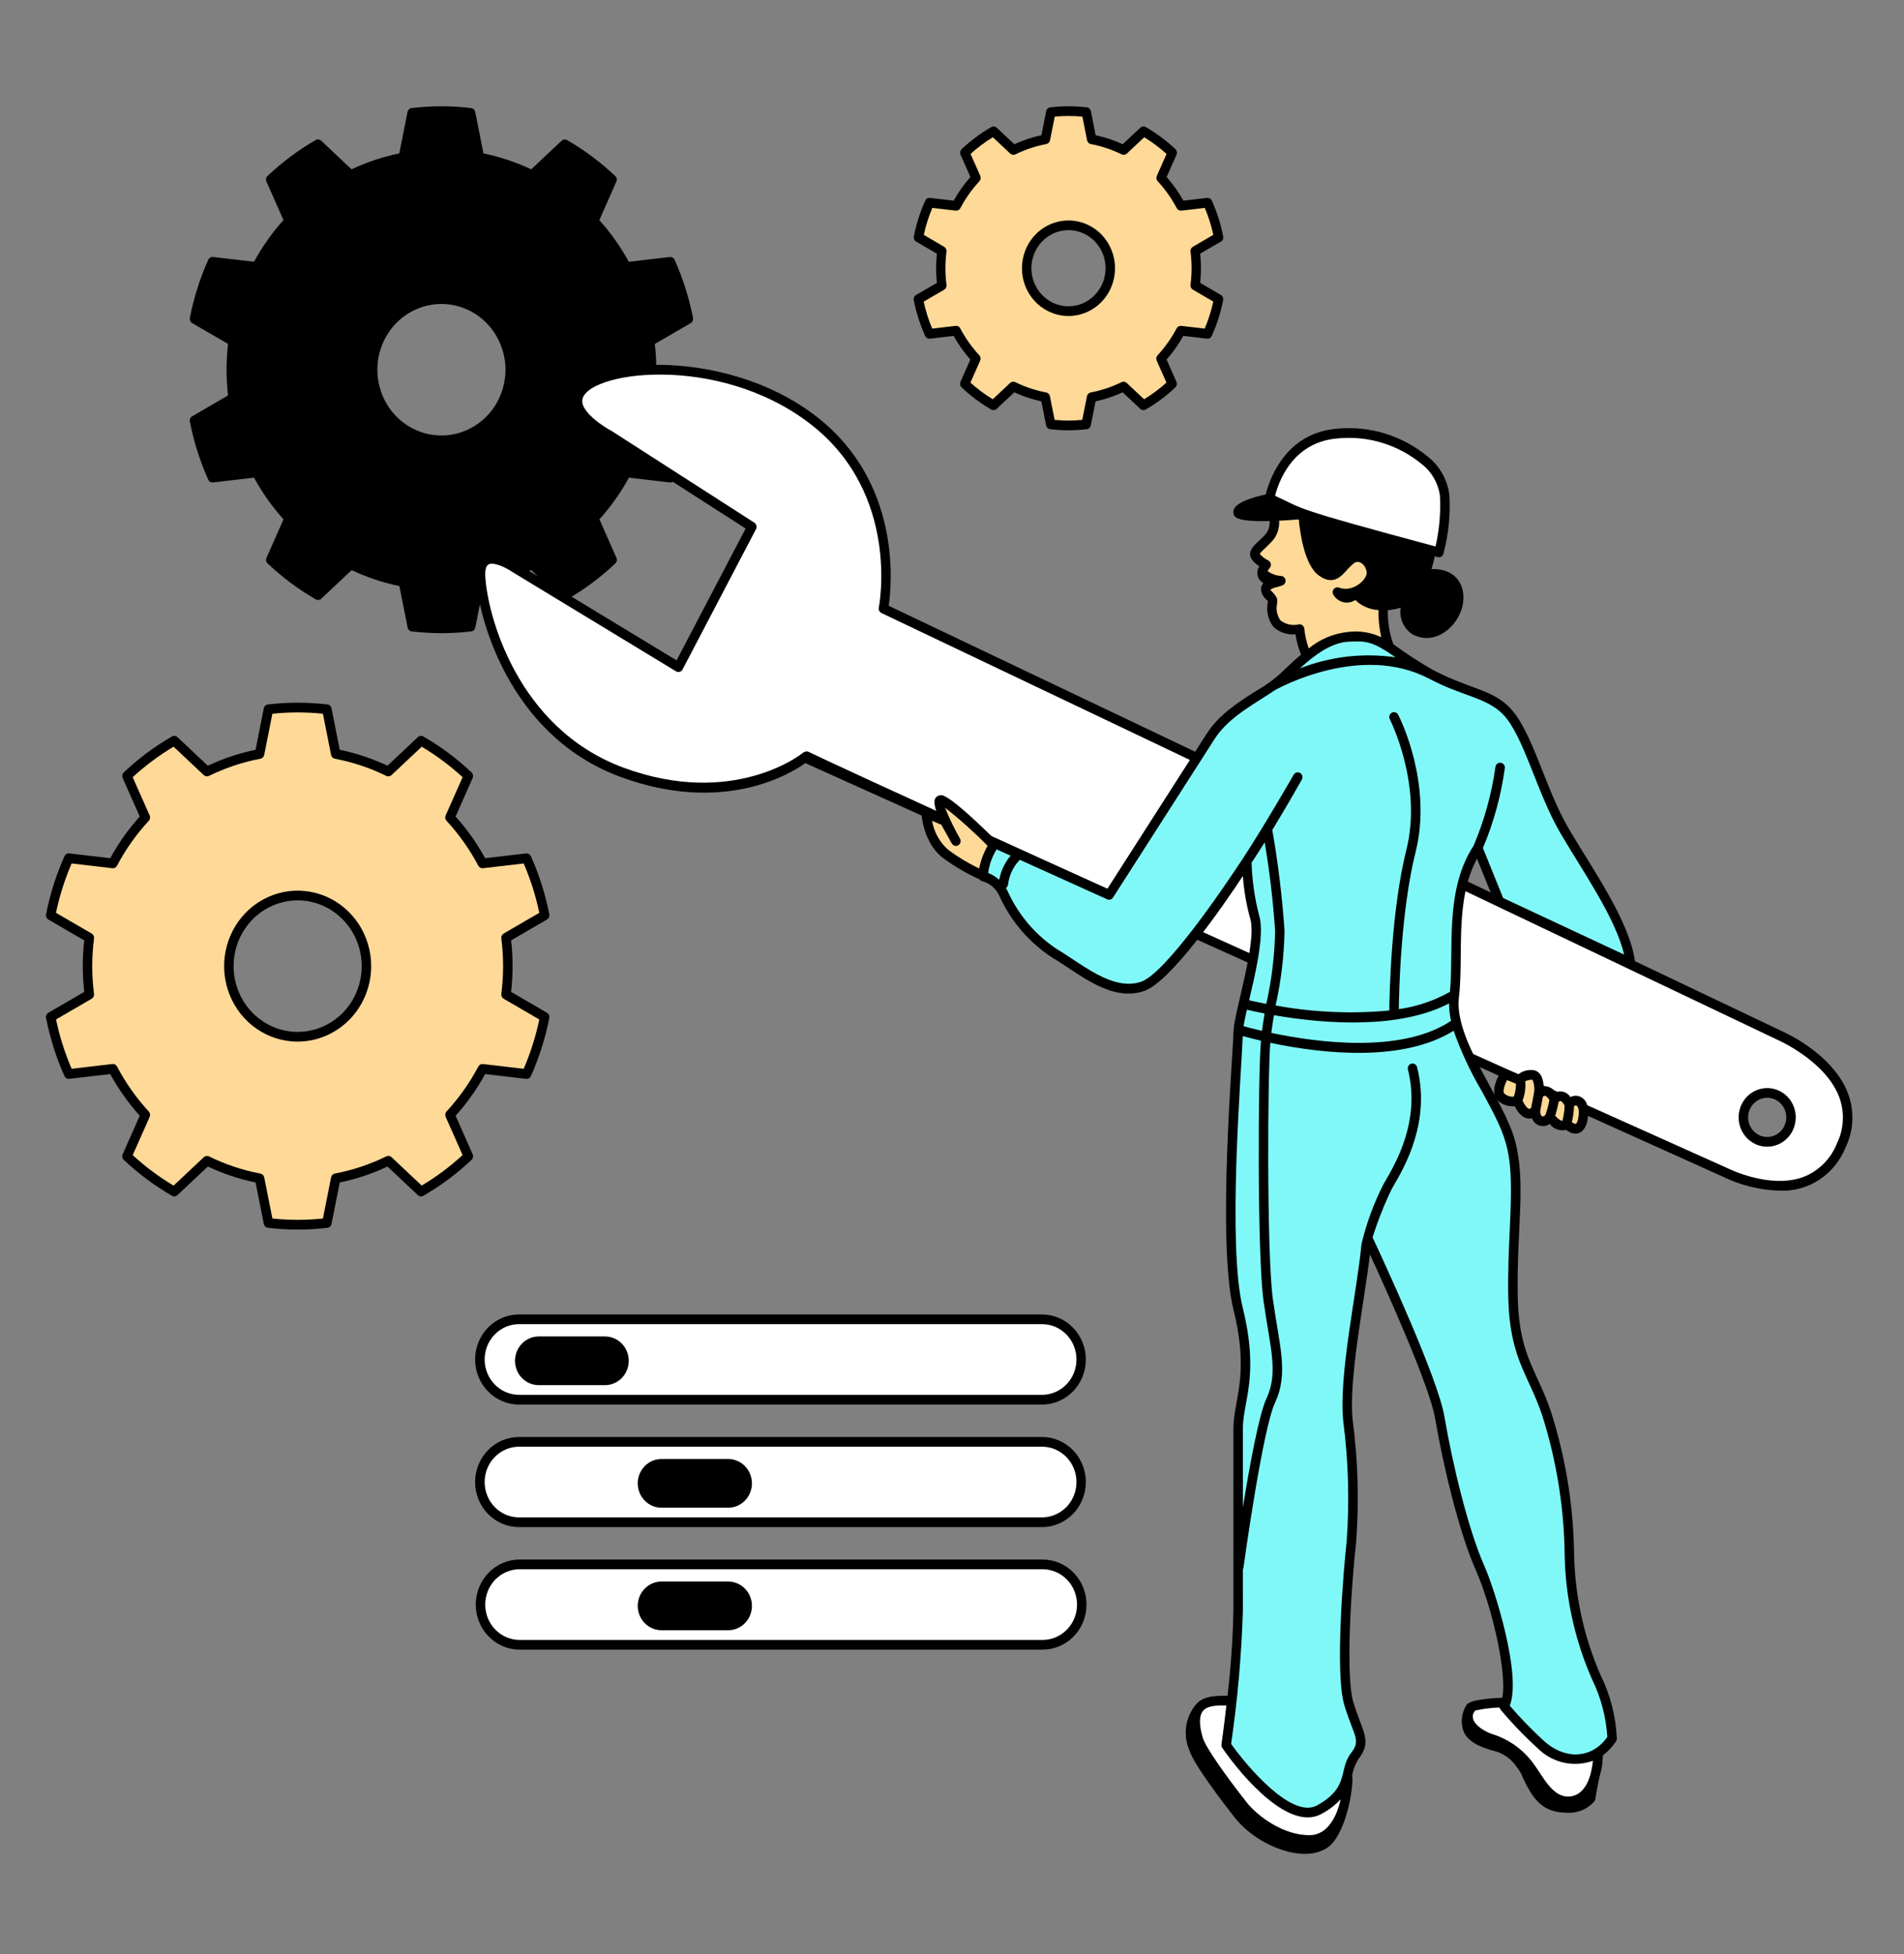 <svg width="153" height="157" viewBox="0 0 153 157" fill="none" xmlns="http://www.w3.org/2000/svg">
<rect x="0" y="0" width="153" height="157" fill="#808080" stroke="none"/>
<path d="M55.503 33.447L52.621 31.772C52.778 30.397 52.778 29.008 52.621 27.633L55.503 25.959C55.573 25.918 55.629 25.856 55.662 25.781C55.695 25.706 55.705 25.623 55.689 25.542C55.374 23.932 54.878 22.365 54.211 20.873C54.177 20.798 54.122 20.736 54.052 20.696C53.982 20.656 53.902 20.639 53.822 20.648L50.531 21.032C49.871 19.825 49.075 18.701 48.16 17.683L49.528 14.589C49.561 14.515 49.571 14.431 49.555 14.351C49.539 14.27 49.499 14.197 49.44 14.142C48.264 13.028 46.966 12.06 45.571 11.256C45.501 11.215 45.421 11.199 45.341 11.208C45.261 11.217 45.187 11.252 45.128 11.308L42.685 13.603C41.46 13.025 40.172 12.595 38.849 12.324L38.188 8.994C38.172 8.913 38.132 8.839 38.073 8.783C38.014 8.727 37.939 8.691 37.859 8.682C36.27 8.491 34.665 8.491 33.076 8.682C32.996 8.691 32.921 8.727 32.862 8.783C32.803 8.839 32.763 8.913 32.747 8.994L32.085 12.324C30.763 12.595 29.475 13.025 28.25 13.603L25.81 11.304C25.751 11.248 25.676 11.213 25.597 11.204C25.517 11.195 25.437 11.211 25.367 11.252C23.973 12.056 22.674 13.025 21.498 14.138C21.439 14.193 21.399 14.267 21.383 14.347C21.367 14.427 21.377 14.511 21.41 14.585L22.778 17.68C21.865 18.697 21.072 19.821 20.414 21.028L17.123 20.644C17.043 20.635 16.963 20.652 16.893 20.692C16.823 20.733 16.768 20.794 16.734 20.869C16.067 22.361 15.571 23.928 15.256 25.538C15.24 25.619 15.25 25.702 15.283 25.777C15.316 25.852 15.372 25.913 15.441 25.954L18.324 27.63C18.167 29.005 18.167 30.394 18.324 31.769L15.439 33.447C15.369 33.487 15.314 33.549 15.28 33.624C15.247 33.699 15.238 33.783 15.254 33.864C15.568 35.474 16.064 37.04 16.732 38.532C16.765 38.607 16.82 38.67 16.89 38.71C16.96 38.751 17.041 38.767 17.12 38.757L20.412 38.373C21.072 39.581 21.867 40.705 22.782 41.722L21.414 44.817C21.381 44.891 21.372 44.975 21.388 45.055C21.404 45.136 21.444 45.209 21.502 45.264C22.679 46.377 23.977 47.346 25.372 48.15C25.441 48.191 25.522 48.208 25.601 48.198C25.681 48.189 25.756 48.154 25.815 48.099L28.257 45.802C29.483 46.381 30.77 46.81 32.093 47.081L32.755 50.412C32.771 50.493 32.811 50.567 32.87 50.623C32.929 50.679 33.004 50.715 33.084 50.724C34.673 50.914 36.277 50.914 37.866 50.724C37.946 50.715 38.021 50.679 38.08 50.623C38.139 50.567 38.179 50.493 38.195 50.412L38.857 47.081C40.18 46.81 41.467 46.381 42.693 45.802L45.135 48.099C45.195 48.154 45.269 48.189 45.349 48.198C45.428 48.208 45.509 48.191 45.578 48.15C46.973 47.346 48.271 46.377 49.448 45.264C49.506 45.209 49.546 45.136 49.562 45.055C49.578 44.975 49.569 44.891 49.536 44.817L48.168 41.722C49.083 40.705 49.878 39.581 50.538 38.373L53.83 38.757C53.909 38.766 53.99 38.749 54.059 38.709C54.129 38.669 54.185 38.607 54.218 38.532C54.885 37.04 55.382 35.474 55.696 33.864C55.712 33.782 55.701 33.698 55.666 33.623C55.632 33.548 55.575 33.486 55.503 33.447ZM40.62 29.703C40.62 30.748 40.318 31.769 39.752 32.638C39.186 33.507 38.382 34.184 37.441 34.584C36.501 34.984 35.465 35.089 34.467 34.885C33.468 34.681 32.551 34.178 31.831 33.439C31.111 32.7 30.621 31.758 30.422 30.733C30.223 29.708 30.325 28.646 30.715 27.681C31.105 26.715 31.764 25.89 32.611 25.309C33.458 24.729 34.453 24.419 35.471 24.419C36.836 24.42 38.145 24.977 39.11 25.968C40.075 26.959 40.618 28.302 40.62 29.703Z" fill="black"/>
<path fill-rule="evenodd" clip-rule="evenodd" d="M87.288 9.012C86.34 8.898 85.383 8.898 84.436 9.012L84.002 11.192C83.113 11.361 82.25 11.649 81.434 12.05L79.838 10.547C79.007 11.027 78.232 11.605 77.53 12.268L78.429 14.296C77.805 14.968 77.272 15.722 76.842 16.538L74.685 16.287C74.287 17.177 73.991 18.111 73.803 19.071L75.689 20.163C75.57 21.083 75.57 22.015 75.689 22.934L73.803 24.031C73.991 24.991 74.287 25.926 74.685 26.816L76.839 26.565C77.269 27.381 77.802 28.134 78.425 28.806L77.527 30.834C78.229 31.498 79.004 32.075 79.835 32.556L81.431 31.053C82.247 31.454 83.11 31.743 83.999 31.912L84.433 34.091C85.38 34.205 86.337 34.205 87.285 34.091L87.718 31.912C88.607 31.743 89.471 31.454 90.286 31.053L91.882 32.556C92.714 32.076 93.488 31.498 94.189 30.834L93.292 28.806C93.915 28.134 94.449 27.381 94.879 26.565L97.033 26.816C97.431 25.926 97.727 24.991 97.914 24.031L96.034 22.934C96.153 22.015 96.153 21.083 96.034 20.163L97.92 19.067C97.733 18.107 97.437 17.173 97.039 16.283L94.885 16.534C94.455 15.718 93.921 14.964 93.298 14.291L94.195 12.263C93.494 11.6 92.72 11.023 91.888 10.543L90.292 12.045C89.477 11.644 88.613 11.356 87.724 11.187L87.288 9.012ZM85.861 18.102C86.526 18.102 87.175 18.303 87.728 18.682C88.28 19.061 88.711 19.599 88.965 20.229C89.22 20.859 89.286 21.552 89.157 22.221C89.027 22.89 88.707 23.505 88.238 23.987C87.768 24.469 87.169 24.797 86.518 24.93C85.866 25.064 85.191 24.995 84.577 24.735C83.963 24.474 83.438 24.032 83.069 23.465C82.7 22.898 82.503 22.231 82.503 21.549C82.503 20.635 82.857 19.758 83.487 19.112C84.117 18.465 84.971 18.102 85.861 18.102Z" fill="#FFD997"/>
<path d="M98.108 23.697L96.442 22.727C96.525 21.947 96.525 21.159 96.442 20.378L98.108 19.41C98.177 19.37 98.233 19.308 98.266 19.233C98.299 19.159 98.309 19.075 98.293 18.995C98.099 18.005 97.793 17.041 97.381 16.124C97.349 16.049 97.293 15.986 97.224 15.946C97.154 15.905 97.073 15.889 96.993 15.899L95.093 16.121C94.713 15.44 94.261 14.802 93.747 14.22L94.541 12.432C94.574 12.357 94.583 12.274 94.567 12.193C94.551 12.113 94.511 12.04 94.453 11.984C93.729 11.3 92.931 10.704 92.074 10.21C92.004 10.169 91.924 10.153 91.844 10.162C91.764 10.171 91.69 10.206 91.631 10.262L90.219 11.588C89.521 11.267 88.791 11.024 88.043 10.862L87.663 8.937C87.647 8.856 87.607 8.783 87.548 8.727C87.489 8.67 87.414 8.635 87.335 8.625C86.358 8.51 85.371 8.51 84.394 8.625C84.314 8.635 84.239 8.67 84.18 8.726C84.121 8.782 84.081 8.856 84.065 8.937L83.685 10.862C82.936 11.023 82.207 11.267 81.509 11.588L80.097 10.262C80.038 10.206 79.963 10.171 79.884 10.162C79.804 10.153 79.724 10.169 79.654 10.21C78.796 10.704 77.998 11.3 77.275 11.984C77.216 12.04 77.176 12.113 77.16 12.193C77.144 12.274 77.153 12.357 77.186 12.432L77.98 14.221C77.466 14.803 77.015 15.44 76.634 16.121L74.734 15.899C74.655 15.889 74.574 15.905 74.504 15.946C74.434 15.986 74.379 16.049 74.346 16.124C73.934 17.041 73.628 18.004 73.434 18.994C73.418 19.075 73.428 19.158 73.461 19.233C73.494 19.308 73.55 19.37 73.62 19.41L75.285 20.379C75.203 21.16 75.203 21.947 75.285 22.727L73.614 23.697C73.545 23.737 73.489 23.799 73.456 23.874C73.423 23.948 73.413 24.032 73.429 24.112C73.623 25.102 73.929 26.065 74.341 26.982C74.374 27.057 74.43 27.119 74.499 27.159C74.569 27.2 74.65 27.217 74.729 27.207L76.629 26.985C77.01 27.666 77.461 28.303 77.974 28.885L77.181 30.674C77.148 30.748 77.139 30.832 77.155 30.912C77.171 30.993 77.211 31.066 77.27 31.121C77.992 31.806 78.791 32.402 79.649 32.896C79.718 32.936 79.799 32.953 79.878 32.944C79.958 32.935 80.032 32.9 80.092 32.844L81.504 31.518C82.202 31.84 82.931 32.083 83.68 32.244L84.06 34.168C84.075 34.249 84.115 34.323 84.174 34.379C84.233 34.435 84.308 34.47 84.388 34.48C85.365 34.597 86.353 34.597 87.33 34.48C87.41 34.47 87.484 34.435 87.543 34.379C87.602 34.323 87.642 34.249 87.657 34.168L88.037 32.244C88.787 32.083 89.516 31.84 90.215 31.518L91.626 32.844C91.685 32.9 91.76 32.935 91.84 32.944C91.919 32.953 91.999 32.936 92.069 32.896C92.927 32.401 93.725 31.806 94.448 31.121C94.507 31.066 94.547 30.992 94.563 30.912C94.579 30.832 94.569 30.748 94.536 30.674L93.743 28.885C94.257 28.304 94.708 27.666 95.089 26.985L96.989 27.207C97.068 27.216 97.148 27.2 97.218 27.159C97.288 27.119 97.343 27.057 97.376 26.982C97.788 26.065 98.094 25.101 98.288 24.111C98.304 24.032 98.295 23.949 98.263 23.874C98.231 23.8 98.176 23.738 98.108 23.697ZM96.806 26.399L94.928 26.181C94.853 26.172 94.776 26.186 94.708 26.222C94.64 26.258 94.585 26.314 94.548 26.383C94.134 27.169 93.62 27.894 93.019 28.541C92.967 28.598 92.932 28.669 92.92 28.745C92.907 28.822 92.917 28.901 92.949 28.972L93.732 30.737C93.175 31.239 92.574 31.688 91.936 32.076L90.543 30.767C90.487 30.714 90.417 30.68 90.343 30.669C90.268 30.657 90.191 30.669 90.123 30.703C89.337 31.087 88.506 31.365 87.65 31.528C87.575 31.542 87.507 31.578 87.452 31.633C87.398 31.687 87.361 31.757 87.346 31.833L86.966 33.732C86.228 33.804 85.485 33.804 84.747 33.732L84.367 31.833C84.352 31.756 84.314 31.687 84.26 31.632C84.206 31.578 84.137 31.541 84.063 31.527C83.207 31.365 82.375 31.088 81.59 30.703C81.521 30.669 81.445 30.657 81.37 30.668C81.294 30.68 81.225 30.714 81.169 30.767L79.775 32.076C79.138 31.688 78.536 31.239 77.98 30.737L78.762 28.972C78.794 28.901 78.804 28.822 78.791 28.745C78.779 28.669 78.744 28.598 78.692 28.541C78.092 27.894 77.578 27.168 77.163 26.383C77.128 26.313 77.073 26.256 77.004 26.22C76.936 26.184 76.859 26.17 76.783 26.181L74.907 26.399C74.614 25.701 74.385 24.976 74.223 24.233L75.867 23.277C75.933 23.239 75.986 23.181 76.02 23.112C76.054 23.042 76.067 22.964 76.057 22.887C75.942 22.001 75.942 21.104 76.057 20.218C76.067 20.142 76.054 20.063 76.02 19.994C75.986 19.924 75.933 19.867 75.867 19.828L74.233 18.868C74.394 18.126 74.624 17.401 74.917 16.703L76.793 16.922C76.869 16.932 76.946 16.918 77.014 16.882C77.082 16.846 77.138 16.789 77.173 16.72C77.588 15.934 78.102 15.208 78.702 14.561C78.754 14.505 78.789 14.434 78.801 14.357C78.814 14.28 78.804 14.201 78.772 14.131L77.99 12.365C78.546 11.862 79.147 11.414 79.785 11.026L81.178 12.336C81.234 12.388 81.304 12.423 81.379 12.434C81.454 12.445 81.531 12.434 81.6 12.4C82.385 12.014 83.216 11.737 84.073 11.575C84.147 11.561 84.216 11.525 84.27 11.47C84.324 11.416 84.361 11.346 84.376 11.27L84.757 9.37C85.495 9.299 86.238 9.299 86.976 9.37L87.356 11.27C87.371 11.346 87.408 11.415 87.462 11.47C87.516 11.524 87.585 11.561 87.66 11.575C88.516 11.737 89.347 12.015 90.133 12.4C90.201 12.433 90.278 12.445 90.352 12.434C90.427 12.422 90.497 12.388 90.553 12.336L91.946 11.026C92.584 11.415 93.185 11.863 93.742 12.365L92.959 14.131C92.927 14.201 92.917 14.28 92.93 14.357C92.942 14.434 92.977 14.505 93.029 14.561C93.63 15.208 94.144 15.934 94.558 16.72C94.594 16.788 94.65 16.845 94.718 16.881C94.786 16.917 94.862 16.931 94.938 16.922L96.816 16.703C97.108 17.401 97.337 18.126 97.499 18.868L95.856 19.824C95.79 19.862 95.737 19.92 95.703 19.989C95.669 20.058 95.657 20.137 95.666 20.214C95.781 21.099 95.781 21.996 95.666 22.881C95.657 22.958 95.669 23.036 95.703 23.105C95.737 23.175 95.79 23.233 95.856 23.271L97.499 24.228C97.334 24.971 97.102 25.697 96.806 26.395V26.399Z" fill="black"/>
<path d="M85.861 17.712C85.122 17.712 84.399 17.937 83.784 18.358C83.169 18.78 82.69 19.38 82.407 20.081C82.124 20.782 82.05 21.554 82.194 22.298C82.338 23.043 82.695 23.726 83.218 24.263C83.74 24.8 84.407 25.165 85.132 25.313C85.858 25.461 86.609 25.385 87.293 25.094C87.976 24.804 88.56 24.312 88.971 23.681C89.381 23.049 89.601 22.307 89.6 21.548C89.599 20.531 89.205 19.556 88.504 18.836C87.803 18.117 86.853 17.713 85.861 17.712ZM85.861 24.606C85.272 24.606 84.696 24.427 84.206 24.091C83.716 23.755 83.334 23.277 83.109 22.718C82.883 22.16 82.824 21.545 82.939 20.952C83.054 20.359 83.338 19.814 83.755 19.386C84.171 18.959 84.702 18.668 85.28 18.549C85.858 18.431 86.457 18.492 87.001 18.724C87.546 18.955 88.011 19.347 88.338 19.85C88.666 20.352 88.841 20.944 88.841 21.548C88.84 22.359 88.525 23.136 87.967 23.709C87.409 24.283 86.651 24.605 85.861 24.606Z" fill="black"/>
<path fill-rule="evenodd" clip-rule="evenodd" d="M26.266 56.984C24.707 56.797 23.131 56.797 21.572 56.984L20.859 60.572C19.396 60.849 17.975 61.322 16.633 61.981L14.001 59.51C12.632 60.299 11.357 61.249 10.201 62.341L11.679 65.673C10.654 66.78 9.775 68.021 9.067 69.363L5.523 68.95C4.868 70.414 4.382 71.952 4.074 73.532L7.178 75.333C6.982 76.846 6.982 78.38 7.178 79.893L4.074 81.701C4.383 83.281 4.87 84.819 5.525 86.283L9.069 85.87C9.778 87.213 10.656 88.453 11.681 89.56L10.204 92.892C11.359 93.984 12.634 94.935 14.004 95.724L16.635 93.252C17.977 93.911 19.398 94.385 20.861 94.661L21.574 98.249C23.134 98.435 24.709 98.435 26.268 98.249L26.981 94.661C28.445 94.385 29.866 93.911 31.208 93.252L33.839 95.724C35.208 94.935 36.484 93.984 37.639 92.892L36.161 89.56C37.187 88.454 38.065 87.213 38.773 85.87L42.317 86.283C42.973 84.819 43.46 83.281 43.768 81.701L40.664 79.896C40.86 78.383 40.86 76.849 40.664 75.336L43.768 73.532C43.459 71.951 42.972 70.414 42.317 68.949L38.773 69.362C38.065 68.02 37.187 66.779 36.161 65.672L37.639 62.34C36.484 61.248 35.208 60.298 33.839 59.509L31.206 61.981C29.864 61.322 28.443 60.848 26.98 60.571L26.266 56.984ZM23.919 71.943C25.012 71.943 26.081 72.275 26.99 72.899C27.899 73.522 28.608 74.408 29.026 75.445C29.445 76.481 29.555 77.622 29.341 78.723C29.128 79.823 28.602 80.835 27.829 81.628C27.056 82.422 26.07 82.962 24.998 83.181C23.926 83.4 22.814 83.288 21.804 82.858C20.794 82.429 19.93 81.702 19.323 80.769C18.715 79.836 18.391 78.739 18.391 77.617C18.392 76.112 18.974 74.669 20.011 73.606C21.047 72.542 22.453 71.944 23.919 71.943Z" fill="#FFD997"/>
<path d="M21.528 98.637C21.448 98.627 21.373 98.592 21.314 98.536C21.254 98.48 21.214 98.406 21.198 98.325L20.537 94.994C19.215 94.722 17.927 94.293 16.702 93.714L14.258 96.012C14.199 96.067 14.124 96.102 14.045 96.112C13.965 96.121 13.885 96.105 13.815 96.064C12.421 95.259 11.122 94.291 9.946 93.178C9.887 93.123 9.847 93.049 9.831 92.969C9.815 92.889 9.824 92.805 9.857 92.731L11.23 89.636C10.315 88.619 9.52 87.495 8.859 86.288L5.568 86.671C5.489 86.681 5.408 86.665 5.338 86.625C5.268 86.584 5.213 86.522 5.18 86.447C4.512 84.955 4.016 83.388 3.702 81.778C3.686 81.697 3.696 81.614 3.729 81.539C3.762 81.464 3.818 81.402 3.887 81.362L6.769 79.686C6.612 78.311 6.612 76.922 6.769 75.547L3.887 73.871C3.818 73.83 3.762 73.768 3.729 73.694C3.695 73.619 3.686 73.535 3.702 73.454C4.016 71.845 4.513 70.278 5.18 68.786C5.213 68.711 5.269 68.65 5.339 68.609C5.408 68.569 5.489 68.552 5.568 68.561L8.859 68.945C9.519 67.738 10.315 66.614 11.23 65.597L9.857 62.502C9.824 62.427 9.815 62.343 9.831 62.263C9.847 62.183 9.887 62.109 9.946 62.054C11.122 60.941 12.421 59.972 13.815 59.168C13.885 59.127 13.965 59.111 14.045 59.12C14.124 59.129 14.199 59.164 14.258 59.219L16.702 61.516C17.927 60.938 19.215 60.508 20.537 60.236L21.198 56.906C21.214 56.825 21.254 56.751 21.314 56.695C21.373 56.639 21.448 56.603 21.528 56.594C23.116 56.405 24.721 56.405 26.31 56.594C26.39 56.603 26.465 56.639 26.524 56.695C26.583 56.751 26.623 56.825 26.639 56.906L27.301 60.236C28.623 60.508 29.91 60.938 31.136 61.516L33.579 59.219C33.638 59.164 33.713 59.129 33.792 59.12C33.872 59.111 33.952 59.127 34.022 59.168C35.417 59.972 36.715 60.941 37.892 62.054C37.951 62.109 37.991 62.183 38.007 62.263C38.022 62.343 38.013 62.427 37.98 62.502L36.612 65.597C37.527 66.614 38.322 67.738 38.983 68.945L42.274 68.561C42.354 68.552 42.434 68.569 42.504 68.609C42.574 68.65 42.629 68.712 42.663 68.787C43.329 70.279 43.825 71.845 44.14 73.454C44.156 73.535 44.146 73.619 44.113 73.694C44.08 73.768 44.024 73.83 43.955 73.871L41.072 75.547C41.23 76.922 41.23 78.311 41.072 79.686L43.955 81.362C44.024 81.402 44.08 81.464 44.113 81.539C44.146 81.614 44.156 81.697 44.14 81.778C43.825 83.387 43.329 84.954 42.663 86.446C42.63 86.521 42.575 86.584 42.505 86.624C42.435 86.665 42.354 86.681 42.274 86.671L38.983 86.288C38.322 87.495 37.527 88.619 36.612 89.636L37.98 92.731C38.013 92.805 38.022 92.889 38.007 92.969C37.991 93.049 37.951 93.123 37.892 93.178C36.715 94.291 35.417 95.259 34.022 96.064C33.952 96.105 33.872 96.121 33.792 96.112C33.713 96.102 33.638 96.067 33.579 96.012L31.136 93.716C29.91 94.294 28.623 94.724 27.301 94.996L26.639 98.326C26.623 98.407 26.583 98.481 26.524 98.537C26.465 98.593 26.39 98.629 26.31 98.638C24.721 98.827 23.116 98.827 21.528 98.637ZM21.888 97.892C23.238 98.033 24.599 98.033 25.949 97.892L26.606 94.584C26.621 94.508 26.658 94.438 26.712 94.383C26.767 94.329 26.835 94.293 26.91 94.279C28.34 94.007 29.729 93.544 31.041 92.9C31.109 92.866 31.186 92.854 31.261 92.865C31.336 92.877 31.406 92.911 31.462 92.964L33.888 95.244C35.062 94.545 36.163 93.724 37.174 92.794L35.811 89.721C35.78 89.65 35.77 89.572 35.782 89.495C35.795 89.418 35.83 89.347 35.882 89.291C36.884 88.209 37.742 86.997 38.435 85.685C38.471 85.616 38.526 85.56 38.594 85.524C38.662 85.488 38.739 85.473 38.815 85.483L42.083 85.864C42.63 84.59 43.051 83.262 43.337 81.9L40.474 80.236C40.408 80.197 40.355 80.14 40.321 80.07C40.288 80.001 40.275 79.923 40.284 79.846C40.476 78.366 40.476 76.867 40.284 75.387C40.275 75.31 40.288 75.232 40.321 75.162C40.355 75.093 40.408 75.035 40.474 74.997L43.337 73.333C43.051 71.971 42.63 70.643 42.083 69.369L38.815 69.749C38.739 69.759 38.662 69.745 38.594 69.709C38.527 69.673 38.471 69.617 38.435 69.548C37.742 68.236 36.884 67.023 35.882 65.942C35.83 65.886 35.795 65.815 35.782 65.738C35.77 65.661 35.78 65.582 35.811 65.512L37.174 62.438C36.163 61.508 35.062 60.687 33.888 59.988L31.462 62.269C31.406 62.322 31.336 62.356 31.261 62.367C31.186 62.379 31.109 62.367 31.041 62.333C29.729 61.689 28.34 61.225 26.91 60.954C26.835 60.94 26.767 60.903 26.712 60.849C26.658 60.794 26.621 60.725 26.606 60.648L25.949 57.34C24.599 57.199 23.238 57.199 21.888 57.34L21.231 60.648C21.216 60.725 21.179 60.794 21.125 60.849C21.071 60.903 21.002 60.94 20.927 60.954C19.497 61.225 18.108 61.689 16.796 62.333C16.728 62.367 16.651 62.378 16.576 62.367C16.501 62.356 16.431 62.322 16.376 62.269L13.949 59.988C12.775 60.687 11.674 61.508 10.663 62.438L12.026 65.512C12.057 65.582 12.068 65.661 12.055 65.738C12.042 65.815 12.008 65.886 11.955 65.942C10.953 67.023 10.095 68.236 9.403 69.548C9.367 69.618 9.311 69.674 9.243 69.71C9.175 69.746 9.098 69.76 9.023 69.749L5.755 69.369C5.205 70.642 4.784 71.971 4.499 73.333L7.365 74.997C7.431 75.035 7.484 75.093 7.518 75.162C7.552 75.232 7.565 75.31 7.555 75.387C7.363 76.867 7.363 78.366 7.555 79.846C7.565 79.923 7.552 80.001 7.518 80.07C7.484 80.14 7.431 80.197 7.365 80.236L4.502 81.9C4.788 83.261 5.208 84.589 5.758 85.863L9.026 85.481C9.102 85.47 9.179 85.484 9.247 85.52C9.315 85.556 9.37 85.613 9.406 85.683C10.097 86.997 10.955 88.211 11.956 89.295C12.008 89.351 12.043 89.422 12.056 89.499C12.068 89.576 12.058 89.654 12.027 89.725L10.664 92.798C11.675 93.728 12.776 94.549 13.95 95.248L16.376 92.968C16.432 92.915 16.502 92.881 16.577 92.87C16.652 92.858 16.728 92.87 16.797 92.904C18.109 93.547 19.498 94.011 20.928 94.283C21.003 94.297 21.071 94.333 21.125 94.387C21.18 94.442 21.217 94.511 21.232 94.588L21.888 97.892ZM23.919 83.68C22.75 83.68 21.608 83.325 20.636 82.658C19.665 81.992 18.907 81.045 18.46 79.937C18.013 78.829 17.896 77.61 18.124 76.433C18.352 75.257 18.915 74.177 19.741 73.329C20.567 72.481 21.62 71.903 22.766 71.669C23.912 71.435 25.1 71.555 26.18 72.014C27.259 72.473 28.182 73.25 28.831 74.248C29.48 75.245 29.827 76.417 29.827 77.616C29.825 79.224 29.201 80.765 28.094 81.901C26.986 83.037 25.485 83.677 23.919 83.679V83.68ZM23.919 72.333C22.9 72.333 21.905 72.643 21.058 73.223C20.212 73.804 19.552 74.629 19.162 75.594C18.773 76.56 18.671 77.622 18.869 78.647C19.068 79.672 19.558 80.614 20.278 81.353C20.998 82.091 21.916 82.595 22.914 82.799C23.913 83.002 24.948 82.898 25.889 82.498C26.829 82.098 27.634 81.421 28.199 80.552C28.765 79.683 29.067 78.661 29.067 77.616C29.065 76.216 28.523 74.872 27.557 73.882C26.592 72.891 25.284 72.334 23.919 72.333Z" fill="black"/>
<path fill-rule="evenodd" clip-rule="evenodd" d="M86.927 109.218C86.927 108.362 86.595 107.541 86.005 106.935C85.415 106.33 84.615 105.99 83.781 105.99H41.757C41.34 105.983 40.926 106.062 40.538 106.221C40.151 106.38 39.798 106.617 39.501 106.917C39.204 107.218 38.967 107.576 38.806 107.971C38.645 108.366 38.562 108.79 38.562 109.218C38.562 109.647 38.645 110.071 38.806 110.466C38.967 110.861 39.204 111.219 39.501 111.52C39.798 111.82 40.151 112.057 40.538 112.216C40.926 112.375 41.34 112.454 41.757 112.447H83.781C84.615 112.447 85.415 112.107 86.005 111.501C86.595 110.896 86.927 110.074 86.927 109.218Z" fill="white"/>
<path fill-rule="evenodd" clip-rule="evenodd" d="M86.927 119.063C86.927 118.207 86.596 117.385 86.006 116.78C85.415 116.174 84.615 115.834 83.781 115.834H41.757C41.34 115.827 40.926 115.906 40.538 116.065C40.151 116.225 39.798 116.461 39.501 116.762C39.204 117.062 38.967 117.42 38.806 117.815C38.645 118.211 38.562 118.635 38.562 119.063C38.562 119.491 38.645 119.915 38.806 120.31C38.967 120.705 39.204 121.063 39.501 121.364C39.798 121.664 40.151 121.901 40.538 122.06C40.926 122.22 41.34 122.298 41.757 122.292H83.781C84.615 122.292 85.415 121.952 86.005 121.346C86.595 120.741 86.927 119.92 86.927 119.063Z" fill="white"/>
<path fill-rule="evenodd" clip-rule="evenodd" d="M86.927 128.908C86.927 128.051 86.595 127.23 86.005 126.624C85.415 126.019 84.615 125.679 83.781 125.678H41.757C41.34 125.672 40.926 125.75 40.538 125.91C40.151 126.069 39.798 126.306 39.501 126.606C39.204 126.907 38.967 127.265 38.806 127.66C38.645 128.055 38.562 128.479 38.562 128.907C38.562 129.335 38.645 129.759 38.806 130.155C38.967 130.55 39.204 130.908 39.501 131.208C39.798 131.509 40.151 131.746 40.538 131.905C40.926 132.064 41.34 132.143 41.757 132.136H83.781C84.615 132.136 85.415 131.796 86.005 131.19C86.595 130.585 86.927 129.764 86.927 128.908Z" fill="white"/>
<path d="M83.781 112.838H41.757C41.29 112.845 40.825 112.757 40.392 112.578C39.958 112.399 39.563 112.134 39.23 111.797C38.897 111.46 38.632 111.059 38.452 110.616C38.271 110.173 38.178 109.698 38.178 109.218C38.178 108.739 38.271 108.264 38.452 107.821C38.632 107.378 38.897 106.977 39.23 106.64C39.563 106.303 39.958 106.038 40.392 105.859C40.825 105.68 41.29 105.592 41.757 105.599H83.781C84.707 105.613 85.591 106 86.241 106.678C86.891 107.355 87.256 108.268 87.256 109.218C87.256 110.169 86.891 111.082 86.241 111.759C85.591 112.437 84.707 112.824 83.781 112.838ZM41.757 106.377C41.39 106.37 41.025 106.439 40.684 106.579C40.343 106.719 40.033 106.927 39.771 107.191C39.509 107.456 39.301 107.771 39.159 108.118C39.017 108.466 38.944 108.839 38.944 109.216C38.944 109.593 39.017 109.966 39.159 110.314C39.301 110.661 39.509 110.977 39.771 111.241C40.033 111.505 40.343 111.713 40.684 111.853C41.025 111.993 41.39 112.062 41.757 112.056H83.781C84.506 112.043 85.198 111.739 85.708 111.208C86.217 110.676 86.502 109.961 86.502 109.216C86.502 108.471 86.217 107.756 85.708 107.225C85.198 106.694 84.506 106.389 83.781 106.377H41.757Z" fill="black"/>
<path d="M83.781 122.682H41.757C41.29 122.689 40.825 122.601 40.392 122.422C39.958 122.244 39.563 121.978 39.23 121.641C38.897 121.304 38.632 120.903 38.452 120.46C38.271 120.018 38.178 119.543 38.178 119.063C38.178 118.583 38.271 118.108 38.452 117.665C38.632 117.223 38.897 116.821 39.23 116.484C39.563 116.148 39.958 115.882 40.392 115.703C40.825 115.525 41.29 115.436 41.757 115.443H83.781C84.707 115.457 85.591 115.845 86.241 116.522C86.891 117.199 87.256 118.112 87.256 119.063C87.256 120.014 86.891 120.926 86.241 121.604C85.591 122.281 84.707 122.668 83.781 122.682ZM41.757 116.223C41.39 116.217 41.025 116.286 40.684 116.426C40.343 116.566 40.033 116.774 39.771 117.038C39.509 117.302 39.301 117.618 39.159 117.965C39.017 118.313 38.944 118.686 38.944 119.063C38.944 119.44 39.017 119.813 39.159 120.161C39.301 120.508 39.509 120.823 39.771 121.088C40.033 121.352 40.343 121.56 40.684 121.7C41.025 121.84 41.39 121.909 41.757 121.902H83.781C84.506 121.89 85.198 121.585 85.708 121.054C86.217 120.523 86.502 119.808 86.502 119.063C86.502 118.318 86.217 117.603 85.708 117.071C85.198 116.54 84.506 116.236 83.781 116.223H41.757Z" fill="black"/>
<path d="M83.781 132.527H41.757C40.822 132.527 39.925 132.146 39.264 131.467C38.602 130.788 38.231 129.868 38.231 128.908C38.231 127.948 38.602 127.027 39.264 126.348C39.925 125.67 40.822 125.288 41.757 125.288H83.781C84.716 125.288 85.613 125.67 86.274 126.348C86.936 127.027 87.307 127.948 87.307 128.908C87.307 129.868 86.936 130.788 86.274 131.467C85.613 132.146 84.716 132.527 83.781 132.527ZM41.757 126.068C41.024 126.068 40.32 126.368 39.801 126.9C39.282 127.432 38.991 128.155 38.991 128.908C38.991 129.661 39.282 130.383 39.801 130.915C40.32 131.448 41.024 131.747 41.757 131.747H83.781C84.514 131.747 85.218 131.448 85.737 130.915C86.256 130.383 86.547 129.661 86.547 128.908C86.547 128.155 86.256 127.432 85.737 126.9C85.218 126.368 84.514 126.068 83.781 126.068H41.757Z" fill="black"/>
<path fill-rule="evenodd" clip-rule="evenodd" d="M50.524 109.323C50.524 108.804 50.323 108.307 49.965 107.94C49.608 107.573 49.124 107.367 48.618 107.367H43.29C42.785 107.367 42.3 107.573 41.943 107.94C41.586 108.307 41.385 108.804 41.385 109.323C41.385 109.841 41.586 110.339 41.943 110.705C42.3 111.072 42.785 111.278 43.29 111.278H48.618C49.124 111.278 49.608 111.072 49.966 110.705C50.323 110.339 50.524 109.841 50.524 109.323Z" fill="black"/>
<path fill-rule="evenodd" clip-rule="evenodd" d="M60.423 119.169C60.423 118.65 60.222 118.153 59.865 117.786C59.508 117.42 59.023 117.214 58.518 117.214H53.19C52.936 117.209 52.684 117.255 52.449 117.351C52.213 117.447 51.999 117.59 51.818 117.772C51.637 117.955 51.493 118.172 51.395 118.412C51.297 118.651 51.246 118.909 51.246 119.169C51.246 119.429 51.297 119.687 51.395 119.926C51.493 120.166 51.637 120.383 51.818 120.565C51.999 120.747 52.213 120.891 52.449 120.987C52.684 121.082 52.936 121.129 53.19 121.124H58.518C59.023 121.124 59.508 120.918 59.865 120.551C60.222 120.185 60.423 119.687 60.423 119.169Z" fill="black"/>
<path fill-rule="evenodd" clip-rule="evenodd" d="M60.423 129.012C60.423 128.494 60.222 127.996 59.865 127.629C59.508 127.263 59.023 127.057 58.518 127.057H53.19C52.936 127.051 52.684 127.098 52.449 127.194C52.213 127.29 51.999 127.433 51.818 127.615C51.637 127.797 51.493 128.015 51.395 128.254C51.297 128.494 51.246 128.752 51.246 129.012C51.246 129.272 51.297 129.529 51.395 129.769C51.493 130.009 51.637 130.226 51.818 130.408C51.999 130.59 52.213 130.733 52.449 130.829C52.684 130.925 52.936 130.972 53.19 130.967H58.518C59.023 130.967 59.508 130.761 59.865 130.394C60.222 130.028 60.423 129.531 60.423 129.012Z" fill="black"/>
<path fill-rule="evenodd" clip-rule="evenodd" d="M64.662 60.855L138.622 94.186C138.622 94.186 145.426 97.702 147.956 92.024C150.486 86.345 142.911 83.14 142.911 83.14L70.99 48.898C70.99 48.898 72.908 39.609 65.366 33.766C57.825 27.922 46.482 29.288 46.406 32.199C46.371 33.61 48.979 34.978 48.979 34.978L60.413 42.318L54.514 53.594L41.382 45.625C41.382 45.625 38.487 43.619 38.614 46.281C38.741 48.942 40.894 58.697 49.993 62.045C59.092 65.394 64.662 60.855 64.662 60.855ZM142.006 87.802C142.384 87.803 142.754 87.918 143.069 88.134C143.384 88.35 143.629 88.657 143.774 89.016C143.919 89.375 143.956 89.77 143.882 90.151C143.808 90.532 143.626 90.882 143.358 91.157C143.09 91.432 142.749 91.619 142.378 91.694C142.007 91.77 141.622 91.731 141.272 91.582C140.922 91.434 140.623 91.182 140.413 90.859C140.203 90.536 140.09 90.156 140.09 89.767C140.09 89.509 140.14 89.254 140.236 89.015C140.332 88.777 140.473 88.56 140.651 88.378C140.829 88.195 141.04 88.05 141.273 87.952C141.505 87.853 141.754 87.802 142.006 87.802Z" fill="white"/>
<path d="M142.986 95.654C141.415 95.61 139.87 95.228 138.452 94.534L64.712 61.306C63.643 62.08 58.241 65.497 49.865 62.416C40.838 59.093 38.384 49.427 38.237 46.302C38.179 45.997 38.208 45.681 38.321 45.392C38.434 45.104 38.627 44.855 38.875 44.676C39.838 44.12 41.42 45.182 41.596 45.306L54.369 53.054L59.917 42.461L48.78 35.311C48.52 35.176 45.989 33.801 46.028 32.191C46.114 28.669 58.052 27.613 65.594 33.453C72.462 38.772 71.663 46.978 71.413 48.667L143.071 82.785C143.227 82.849 147.251 84.584 148.494 87.827C148.76 88.527 148.88 89.276 148.847 90.027C148.815 90.778 148.629 91.513 148.303 92.185C147.873 93.255 147.131 94.163 146.179 94.784C145.228 95.404 144.112 95.708 142.986 95.654ZM65.068 60.445C66.8 61.298 88.217 71.18 138.775 93.829C138.826 93.852 142.166 95.545 144.882 94.566C145.495 94.334 146.054 93.974 146.524 93.509C146.994 93.043 147.364 92.483 147.611 91.862C147.893 91.285 148.054 90.654 148.084 90.009C148.115 89.365 148.014 88.721 147.788 88.118C146.66 85.181 142.805 83.521 142.766 83.504L70.831 49.249C70.754 49.212 70.69 49.149 70.652 49.07C70.613 48.992 70.602 48.902 70.619 48.816C70.638 48.724 72.392 39.695 65.137 34.074C57.607 28.244 46.844 29.908 46.788 32.208C46.764 33.157 48.536 34.303 49.155 34.626L60.618 41.991C60.7 42.043 60.759 42.126 60.784 42.221C60.809 42.317 60.797 42.418 60.752 42.505L54.85 53.778C54.826 53.825 54.793 53.866 54.752 53.899C54.712 53.932 54.666 53.957 54.616 53.971C54.566 53.985 54.514 53.989 54.463 53.982C54.412 53.974 54.362 53.957 54.318 53.929L41.189 45.961C40.61 45.562 39.64 45.123 39.246 45.352C39.009 45.49 38.979 45.923 38.994 46.261C39.136 49.251 41.486 58.5 50.122 61.679C58.896 64.909 64.374 60.594 64.427 60.549C64.771 60.269 64.922 60.373 65.068 60.445Z" fill="black"/>
<path fill-rule="evenodd" clip-rule="evenodd" d="M121.014 136.765C120.064 136.753 119.116 136.876 118.199 137.131C118.043 137.348 117.935 137.597 117.88 137.86C117.826 138.123 117.827 138.395 117.883 138.658C118.035 139.656 119.273 140.039 120.336 140.328C121.164 140.604 121.872 141.168 122.34 141.921C122.768 142.462 123.328 144.904 125.235 145.178C127.143 145.453 127.819 144.469 127.819 144.469L128.189 142.308C128.341 141.848 128.422 141.366 128.43 140.88L128.362 140.842C127.639 141.248 126.807 141.402 125.991 141.281C125.176 141.161 124.42 140.773 123.837 140.175C122.781 139.218 121.791 138.187 120.873 137.091C120.932 136.988 120.98 136.879 121.014 136.765Z" fill="white"/>
<path fill-rule="evenodd" clip-rule="evenodd" d="M98.979 136.619C98.751 138.666 98.531 140.197 98.531 140.197C98.531 140.197 103.198 146.928 106.006 145.383C106.546 145.153 107.028 144.799 107.414 144.348C107.8 143.897 108.08 143.361 108.233 142.781L108.299 142.826C108.302 143.79 108.125 144.746 107.775 145.641C107.775 145.641 107.752 147.76 105.293 147.821C102.835 147.882 100.63 145.993 99.89 145.053C99.149 144.112 96.557 140.845 96.286 139.711C95.264 136.25 97.711 136.65 98.979 136.619Z" fill="white"/>
<path fill-rule="evenodd" clip-rule="evenodd" d="M89.123 71.895L97.296 59.141C98.648 57.035 101.351 55.865 102.626 54.835C103.901 53.804 105.991 51.254 108.382 51.159C110.167 51.088 110.57 51.203 113.145 53.031C116.851 55.662 119.312 55.343 121.049 57.128C122.785 58.913 123.798 63.456 125.695 66.71C127.592 69.965 130.616 74.164 131.015 77.363L120.634 72.585L118.75 68.127C116.367 71.735 117.278 76.503 116.85 80.087C116.422 83.671 120.476 88.414 121.366 91.729C122.257 95.044 121.484 98.707 121.575 104.053C121.665 109.399 123.376 110.361 124.504 114.305C125.526 117.767 126.066 121.359 126.108 124.976C126.187 128.336 126.917 131.646 128.257 134.713C129.019 136.253 129.457 137.94 129.542 139.665C128.073 141.856 125.571 141.748 123.832 140.174C122.776 139.216 121.786 138.186 120.868 137.089C121.837 135.499 120.314 129.084 118.918 125.929C117.521 122.774 116.264 117.236 115.694 113.882C115.124 110.529 109.833 99.329 109.833 99.329C109.599 103.083 107.92 110.234 108.313 114.135C108.741 117.366 108.833 120.634 108.588 123.885C108.284 126.593 107.663 134.514 108.392 136.898C109.122 139.282 109.831 139.831 108.876 141.052C107.92 142.273 108.81 143.841 106.001 145.386C103.193 146.93 98.526 140.2 98.526 140.2C99.044 136.607 99.366 132.987 99.49 129.358V114.779C99.49 112.492 100.827 110.567 99.49 105.154C98.154 99.742 99.49 84.377 99.49 82.951C99.49 81.526 101.435 75.765 100.827 73.701C100.438 72.228 100.224 70.712 100.188 69.186C100.188 69.186 94.287 78.414 91.804 79.248C89.32 80.082 86.769 77.797 84.75 76.6C82.988 75.452 81.577 73.817 80.679 71.883C80.531 71.524 80.304 71.205 80.016 70.951C79.728 70.696 79.386 70.514 79.018 70.418C79.103 69.46 79.451 68.547 80.021 67.784L89.123 71.895Z" fill="#81F8F8"/>
<path d="M142.006 92.122C141.552 92.122 141.109 91.984 140.732 91.725C140.354 91.466 140.06 91.098 139.887 90.668C139.713 90.238 139.668 89.764 139.757 89.308C139.845 88.851 140.064 88.431 140.384 88.102C140.705 87.773 141.114 87.549 141.559 87.458C142.004 87.367 142.465 87.413 142.885 87.591C143.304 87.77 143.662 88.071 143.914 88.458C144.166 88.846 144.301 89.301 144.301 89.766C144.301 90.391 144.059 90.99 143.629 91.432C143.198 91.873 142.615 92.122 142.006 92.122ZM142.006 88.192C141.703 88.192 141.406 88.285 141.154 88.458C140.901 88.631 140.705 88.877 140.589 89.165C140.473 89.453 140.443 89.77 140.502 90.075C140.561 90.381 140.708 90.661 140.922 90.881C141.137 91.101 141.411 91.251 141.708 91.312C142.006 91.373 142.314 91.341 142.595 91.222C142.875 91.103 143.115 90.9 143.283 90.641C143.452 90.382 143.541 90.078 143.541 89.766C143.541 89.349 143.379 88.949 143.091 88.653C142.803 88.358 142.413 88.193 142.006 88.192Z" fill="black"/>
<path fill-rule="evenodd" clip-rule="evenodd" d="M102.332 41.441C102.433 41.958 102.365 42.494 102.139 42.967C101.759 43.55 100.715 44.197 100.843 44.583C100.97 44.969 101.744 45.373 101.744 45.373C101.744 45.373 101.164 46.231 101.473 46.508C101.746 46.707 102.057 46.847 102.385 46.919C102.385 46.919 101.718 46.958 101.701 47.333C101.683 47.707 102.25 47.985 102.257 48.274C102.264 48.564 101.694 50.83 104.426 50.543L105.014 52.7C105.014 52.7 107.041 51.034 108.738 51.186C109.756 51.277 110.75 51.551 111.676 51.995C111.676 51.995 110.709 49.811 111.135 48.623C111.135 48.623 109.463 48.831 109.048 47.601C109.048 47.601 110.499 46.77 110.208 45.976C109.916 45.181 109.296 44.494 108.384 45.133C107.472 45.771 106.882 46.892 105.946 45.702C105.011 44.512 104.73 41.232 104.73 41.232L102.332 41.441Z" fill="#FFD997"/>
<path fill-rule="evenodd" clip-rule="evenodd" d="M115.623 44.381L104.717 41.31L102.025 40.056C102.025 40.056 102.838 35.196 107.467 34.83C112.096 34.463 115.922 37.235 116.086 39.767C116.18 41.32 116.023 42.879 115.623 44.381Z" fill="white"/>
<path fill-rule="evenodd" clip-rule="evenodd" d="M75.747 64.32C75.2 64.068 75.536 65.001 75.975 65.931L74.423 65.316C74.423 65.316 74.56 67.529 76.006 68.61C76.94 69.294 77.943 69.874 78.997 70.34C79.112 69.472 79.403 68.639 79.851 67.894C79.851 67.894 76.777 64.795 75.747 64.32Z" fill="#FFD997"/>
<path d="M131.394 77.314C130.983 74.01 127.905 69.734 126.024 66.511C124.144 63.288 123.136 58.717 121.32 56.853C119.848 55.343 118.152 55.393 115.13 53.812C114.039 53.188 112.983 52.501 111.967 51.755C111.647 50.881 111.497 49.95 111.526 49.016C111.875 48.994 112.22 48.926 112.553 48.816C112.487 49.233 112.544 49.661 112.717 50.045C112.89 50.429 113.171 50.751 113.524 50.969C115.329 51.918 117.147 50.337 117.521 48.682C117.866 47.16 117.078 45.634 115.023 45.724C115.135 45.387 115.223 45.042 115.287 44.692C115.395 44.732 115.508 44.758 115.622 44.77C115.703 44.77 115.783 44.743 115.848 44.694C115.913 44.644 115.962 44.574 115.985 44.494C116.402 42.949 116.564 41.343 116.465 39.743C116.307 38.535 115.69 37.44 114.75 36.697C112.693 34.993 110.069 34.184 107.439 34.443C103.217 34.774 101.971 38.663 101.71 39.723C99.034 40.307 99.096 40.977 99.117 41.2C99.142 41.468 99.179 41.868 101.448 41.868C101.628 41.868 101.821 41.868 102.029 41.86C102.049 42.172 101.977 42.483 101.821 42.751C101.266 43.609 99.442 44.311 101.198 45.497C101.091 45.652 101.034 45.837 101.034 46.027C101.034 46.217 101.091 46.402 101.198 46.557C101.292 46.671 101.401 46.772 101.521 46.856C101.404 46.979 101.334 47.143 101.327 47.315C101.336 47.474 101.377 47.629 101.447 47.771C101.518 47.913 101.616 48.039 101.735 48.14C101.791 48.2 101.873 48.283 101.883 48.276C101.883 48.3 101.878 48.337 101.873 48.383C101.802 48.732 101.808 49.092 101.89 49.438C101.972 49.783 102.129 50.106 102.348 50.381C102.588 50.593 102.866 50.754 103.168 50.852C103.469 50.951 103.787 50.986 104.102 50.956C104.186 51.517 104.336 52.065 104.547 52.589C104.1 52.964 103.686 53.351 103.312 53.701C102.618 54.401 101.834 54.999 100.981 55.481C99.642 56.324 97.975 57.373 96.979 58.926L88.984 71.406L80.043 67.362C79.977 67.332 79.903 67.323 79.832 67.334C79.014 66.523 76.812 64.384 75.905 63.966C75.798 63.898 75.671 63.871 75.547 63.887C75.423 63.904 75.308 63.963 75.221 64.056C75.126 64.162 74.955 64.359 75.268 65.255L74.564 64.959C74.504 64.933 74.439 64.924 74.376 64.932C74.311 64.939 74.251 64.964 74.198 65.002C74.146 65.041 74.104 65.092 74.076 65.152C74.049 65.212 74.036 65.278 74.04 65.344C74.046 65.441 74.207 67.752 75.778 68.928C76.697 69.602 77.68 70.177 78.713 70.644C78.77 70.725 78.856 70.781 78.951 70.8C79.26 70.884 79.545 71.04 79.785 71.255C80.026 71.47 80.214 71.739 80.337 72.042C81.268 74.05 82.734 75.746 84.565 76.936C86.729 78.221 89.244 80.516 91.926 79.619C94.054 78.904 98.23 72.862 99.875 70.375C99.959 71.539 100.157 72.691 100.467 73.814C101.035 75.741 99.115 81.458 99.115 82.952C99.115 84.387 97.766 99.744 99.126 105.251C100.438 110.567 99.115 112.434 99.115 114.779V129.359C99.07 131.657 98.911 133.951 98.639 136.232C97.432 136.22 96.558 136.306 96.032 137.022C95.649 137.509 95.401 138.093 95.316 138.713C95.23 139.333 95.311 139.965 95.547 140.541C95.883 141.696 98.227 144.753 99.22 146.018C101.004 148.284 104.844 149.829 106.769 148.358C107.964 147.444 108.689 144.399 108.68 142.825C108.679 142.776 108.669 142.728 108.651 142.682C108.725 142.186 108.905 141.713 109.177 141.296C110.287 139.877 109.472 139.112 108.759 136.78C108.081 134.565 108.62 127.03 108.97 123.93C109.22 120.653 109.128 117.358 108.696 114.102C108.354 110.726 109.633 104.65 110.083 100.774C111.475 103.795 114.88 111.357 115.322 113.956C115.959 117.7 117.248 123.101 118.573 126.097C119.935 129.174 121.108 134.443 120.722 136.393C120.039 136.411 119.359 136.479 118.686 136.598C118.415 136.643 118.155 136.737 117.917 136.876C117.724 137.136 117.587 137.436 117.517 137.755C117.446 138.075 117.443 138.406 117.508 138.726C117.707 140.025 119.292 140.455 120.239 140.712C120.932 140.936 121.528 141.4 121.926 142.023C122.109 142.24 122.251 142.49 122.346 142.76C123.163 144.532 123.962 145.624 125.879 145.624C126.298 145.66 126.72 145.595 127.111 145.435C127.501 145.275 127.85 145.024 128.13 144.701C128.163 144.654 128.185 144.599 128.194 144.541C128.63 141.802 128.731 142.575 128.802 141.018C129.215 140.709 129.572 140.329 129.858 139.895C129.903 139.828 129.927 139.749 129.925 139.668C129.844 137.879 129.392 136.13 128.6 134.535C127.291 131.529 126.575 128.288 126.492 124.997C126.456 121.337 125.911 117.7 124.873 114.198C123.708 110.118 122.048 109.323 121.959 104.048C121.869 98.662 122.651 95.027 121.738 91.627C120.834 88.266 116.83 83.55 117.233 80.136C117.637 76.723 116.859 72.392 118.687 68.983L120.013 72.258C119.984 72.349 119.989 72.448 120.027 72.535C120.065 72.622 120.132 72.692 120.216 72.732C131.61 78.076 130.889 77.751 131.017 77.751C131.07 77.751 131.123 77.739 131.172 77.716C131.221 77.694 131.265 77.66 131.301 77.619C131.336 77.578 131.363 77.53 131.379 77.477C131.395 77.425 131.4 77.369 131.394 77.314ZM107.496 35.221C109.925 34.979 112.349 35.721 114.252 37.287C115.038 37.896 115.56 38.796 115.707 39.795C115.784 41.174 115.665 42.557 115.354 43.901C103.65 40.761 104.861 40.937 102.463 39.831C102.714 38.812 103.81 35.51 107.496 35.221ZM104.809 50.509C104.804 50.458 104.79 50.408 104.766 50.362C104.743 50.317 104.711 50.276 104.672 50.244C104.633 50.211 104.588 50.187 104.54 50.172C104.492 50.157 104.442 50.152 104.392 50.157C104.133 50.221 103.864 50.226 103.604 50.17C103.344 50.114 103.099 50 102.887 49.835C102.752 49.64 102.66 49.417 102.615 49.182C102.57 48.947 102.574 48.706 102.627 48.472C102.658 48.166 102.667 48.018 102.285 47.606C102.22 47.529 102.149 47.458 102.073 47.393C102.204 47.288 102.359 47.218 102.523 47.189C102.709 47.149 102.891 47.092 103.069 47.021C103.148 46.987 103.213 46.928 103.255 46.851C103.297 46.775 103.313 46.686 103.299 46.599C103.286 46.513 103.245 46.433 103.182 46.373C103.119 46.314 103.038 46.278 102.953 46.271C102.56 46.25 102.181 46.115 101.861 45.881C101.909 45.791 101.965 45.706 102.03 45.629C102.069 45.584 102.096 45.531 102.112 45.473C102.127 45.416 102.129 45.356 102.118 45.297C102.107 45.239 102.083 45.184 102.048 45.136C102.013 45.089 101.968 45.05 101.916 45.023C101.657 44.896 101.423 44.719 101.227 44.503C101.384 44.236 102.139 43.663 102.454 43.182C102.698 42.777 102.815 42.306 102.789 41.831C103.254 41.808 103.777 41.775 104.368 41.728C104.463 42.774 104.815 45.409 105.99 46.245C107.358 47.214 107.983 45.976 108.549 45.465C108.625 45.395 108.705 45.324 108.789 45.254C109.187 44.922 109.747 45.351 109.825 45.972C109.893 46.498 108.768 47.643 107.596 47.208C107.517 47.179 107.43 47.178 107.35 47.205C107.271 47.232 107.202 47.285 107.154 47.356C107.107 47.428 107.084 47.513 107.089 47.599C107.094 47.685 107.127 47.767 107.182 47.832C107.364 48.116 107.648 48.314 107.971 48.383C108.295 48.452 108.632 48.387 108.909 48.202C109.414 48.69 110.073 48.976 110.766 49.007C110.758 49.741 110.835 50.474 110.994 51.191C110.172 50.803 109.263 50.656 108.365 50.766C107.195 50.877 106.083 51.338 105.167 52.092C104.987 51.58 104.866 51.048 104.809 50.508V50.509ZM108.398 51.55C109.835 51.488 110.257 51.508 112.147 52.806C109.549 52.431 106.9 52.738 104.449 53.7C105.565 52.689 106.949 51.606 108.398 51.549V51.55ZM78.682 69.772C77.82 69.357 76.998 68.863 76.224 68.295C75.527 67.695 75.058 66.862 74.898 65.943L75.644 66.259L76.485 67.766C76.536 67.855 76.619 67.919 76.716 67.945C76.813 67.972 76.916 67.958 77.003 67.906C77.09 67.855 77.153 67.77 77.18 67.671C77.206 67.571 77.193 67.465 77.143 67.376C76.686 66.577 76.284 65.746 75.942 64.888C77.145 65.834 78.287 66.858 79.362 67.954C79.038 68.516 78.808 69.13 78.684 69.77L78.682 69.772ZM80.293 70.682C80.031 70.444 79.729 70.256 79.402 70.129C79.496 69.455 79.73 68.81 80.086 68.235L81.209 68.743C80.742 69.294 80.426 69.963 80.295 70.681L80.293 70.682ZM101.193 73.589C100.823 72.191 100.616 70.752 100.574 69.304C100.918 68.789 101.275 68.233 101.628 67.67C102.025 70.024 102.304 72.398 102.464 74.782C102.428 76.757 102.19 78.723 101.756 80.647C101.119 80.526 100.64 80.421 100.374 80.359C100.77 78.648 101.653 75.144 101.194 73.588L101.193 73.589ZM116.444 80.609C116.445 81.082 116.498 81.553 116.6 82.013C112.608 84.675 105.791 83.746 102.16 82.98C102.218 82.512 102.29 82.032 102.369 81.556C106.674 82.306 112.54 82.652 116.445 80.61L116.444 80.609ZM100.195 81.117C100.475 81.183 100.968 81.295 101.619 81.42C101.543 81.888 101.471 82.352 101.413 82.817C100.715 82.655 100.197 82.516 99.926 82.44C99.986 82.084 100.082 81.624 100.196 81.118L100.195 81.117ZM99.865 83.233C100.183 83.322 100.686 83.456 101.328 83.606C101.087 86.282 101.024 100.835 101.533 104.496C102.041 108.175 102.762 110.238 101.773 112.342C101.165 113.643 100.412 117.765 99.874 121.112V114.778C99.874 112.559 101.219 110.56 99.861 105.058C98.626 100.048 99.731 86.423 99.867 83.234L99.865 83.233ZM105.282 147.427C103.125 147.481 101.004 145.848 100.184 144.803C98.705 142.925 96.891 140.435 96.649 139.595C96.356 138.585 96.352 137.879 96.638 137.489C96.997 137 97.854 137.002 98.549 137.009C98.343 138.803 98.157 140.111 98.153 140.14C98.139 140.24 98.163 140.341 98.22 140.423C99.886 142.826 103.621 147.139 106.183 145.727C106.761 145.426 107.285 145.026 107.733 144.544C107.411 146.011 106.644 147.397 105.283 147.431L105.282 147.427ZM126.157 144.322C124.789 144.467 124.024 142.762 123.256 141.725C122.438 140.588 121.287 139.749 119.972 139.329C119.024 139.031 117.877 138.177 118.545 137.418C119.188 137.276 119.841 137.195 120.498 137.176C120.511 137.235 120.537 137.29 120.574 137.337C121.505 138.45 122.51 139.494 123.582 140.464C124.156 141.034 124.875 141.429 125.656 141.604C126.437 141.779 127.25 141.727 128.004 141.455C127.891 142.564 127.49 144.18 126.159 144.326L126.157 144.322ZM119.056 87.627C121.294 91.744 121.621 92.449 121.321 98.799C121.248 100.346 121.165 102.099 121.198 104.058C121.29 109.518 123.022 110.488 124.143 114.412C125.157 117.831 125.693 121.381 125.732 124.955C125.804 128.385 126.55 131.765 127.925 134.893C128.638 136.343 129.058 137.925 129.161 139.546C127.851 141.381 125.682 141.323 124.087 139.879C123.108 138.989 122.184 138.036 121.32 137.028C122.27 134.616 120.18 127.84 119.263 125.765C117.965 122.831 116.698 117.513 116.071 113.812C115.539 110.685 111.102 101.125 110.295 99.408C110.713 98.08 111.225 96.785 111.828 95.534L111.999 95.236C112.888 93.702 114.968 90.113 113.877 85.748C113.866 85.697 113.846 85.648 113.816 85.605C113.787 85.562 113.749 85.526 113.706 85.498C113.662 85.471 113.614 85.453 113.563 85.445C113.513 85.437 113.461 85.439 113.411 85.452C113.362 85.465 113.315 85.489 113.275 85.52C113.234 85.552 113.2 85.592 113.175 85.638C113.15 85.683 113.134 85.734 113.128 85.786C113.122 85.838 113.127 85.891 113.142 85.941C114.153 89.993 112.185 93.387 111.345 94.837L111.169 95.144C110.396 96.661 109.805 98.267 109.408 99.929C109.051 103.785 107.559 110.425 107.94 114.179C108.356 117.381 108.448 120.618 108.214 123.84C107.975 125.964 107.242 134.425 108.034 137.013C108.794 139.495 109.383 139.786 108.585 140.806C107.511 142.179 108.5 143.57 105.826 145.042C103.813 146.146 100.251 141.963 98.929 140.098C99.449 136.541 99.765 132.955 99.875 129.36C99.875 124.992 99.862 126.366 99.924 125.922C99.939 125.811 101.45 114.832 102.459 112.683C103.569 110.325 102.799 108.081 102.287 104.389C101.778 100.711 101.865 86.278 102.077 83.775C106.589 84.735 112.854 85.282 116.808 82.806C117.402 84.486 118.156 86.102 119.057 87.631L119.056 87.627ZM120.787 72.143L119.163 68.128C120.032 66.072 120.625 63.905 120.926 61.686C120.932 61.586 120.899 61.487 120.836 61.411C120.772 61.335 120.682 61.287 120.585 61.277C120.487 61.267 120.39 61.295 120.313 61.357C120.236 61.419 120.185 61.509 120.171 61.608C119.863 63.789 119.273 65.918 118.416 67.938C116.068 71.526 116.837 76.206 116.516 79.683C115.238 80.398 113.845 80.87 112.403 81.073C112.422 79.584 112.574 73.152 113.753 68.446C115.137 62.923 112.473 57.651 112.358 57.428C112.335 57.382 112.304 57.341 112.265 57.307C112.227 57.273 112.182 57.248 112.134 57.232C112.086 57.216 112.035 57.21 111.985 57.215C111.934 57.219 111.886 57.234 111.841 57.258C111.796 57.283 111.756 57.316 111.724 57.356C111.692 57.396 111.668 57.442 111.654 57.492C111.64 57.542 111.635 57.594 111.641 57.646C111.646 57.697 111.662 57.747 111.686 57.793C111.713 57.845 114.326 63.027 113.017 68.251C111.783 73.174 111.655 79.92 111.641 81.181C108.591 81.467 105.517 81.331 102.502 80.778C102.946 78.8 103.187 76.779 103.221 74.749C103.032 72.043 102.704 69.35 102.238 66.68C103.515 64.587 104.594 62.659 104.612 62.631C104.662 62.541 104.676 62.435 104.65 62.335C104.624 62.235 104.56 62.15 104.473 62.098C104.385 62.046 104.281 62.032 104.184 62.059C104.087 62.086 104.004 62.151 103.953 62.241C103.931 62.281 101.673 66.225 99.879 68.962C98.23 71.478 93.623 78.225 91.689 78.873C89.409 79.641 86.948 77.447 84.944 76.258C83.254 75.147 81.898 73.576 81.029 71.72C80.972 71.588 80.907 71.461 80.833 71.339C80.882 71.306 80.923 71.263 80.953 71.212C80.983 71.16 81.002 71.103 81.007 71.043C81.097 70.296 81.431 69.603 81.954 69.075L88.97 72.248C89.052 72.285 89.144 72.291 89.23 72.265C89.317 72.239 89.391 72.183 89.44 72.106L97.612 59.352C98.776 57.537 101.067 56.41 102.435 55.452C102.768 55.265 109.338 51.654 114.803 54.509H114.812C117.508 55.945 119.44 56.017 120.782 57.395C122.434 59.091 123.48 63.659 125.372 66.902C127.12 69.9 129.808 73.688 130.509 76.688L120.787 72.143Z" fill="black"/>
<path fill-rule="evenodd" clip-rule="evenodd" d="M120.95 86.278C120.95 86.278 120.042 87.649 120.656 88.164C120.832 88.314 121.041 88.417 121.265 88.463C121.489 88.51 121.721 88.499 121.939 88.431C121.939 88.431 122.566 90.124 123.389 89.192C123.326 90.138 124.184 90.354 124.529 89.717C124.529 89.717 125.415 90.869 125.873 90.263C125.873 90.263 126.803 91.326 127.158 90.064C127.558 88.254 126.442 88.157 126.094 88.728C126.094 88.728 125.638 87.578 124.902 88.299C124.902 88.299 124.351 87.145 123.629 87.9C123.629 87.9 123.864 86.316 123.057 86.352C122.251 86.388 122.128 86.769 122.128 86.769L120.95 86.278Z" fill="#FFD997"/>
<path d="M126.971 88.1C126.847 88.049 126.713 88.025 126.578 88.032C126.444 88.038 126.313 88.074 126.193 88.136C126.072 87.94 125.886 87.794 125.669 87.724C125.453 87.655 125.219 87.666 125.01 87.757C124.903 87.597 124.758 87.468 124.589 87.381C124.42 87.294 124.232 87.252 124.043 87.26C124.01 86.548 123.732 85.948 123.044 85.963C122.674 85.95 122.311 86.07 122.017 86.302L121.093 85.918C121.012 85.885 120.923 85.881 120.84 85.906C120.757 85.932 120.686 85.986 120.637 86.06C120.524 86.23 119.558 87.746 120.416 88.466C120.596 88.619 120.803 88.733 121.027 88.802C121.25 88.872 121.484 88.895 121.717 88.871C122.005 89.451 122.491 90.001 123.104 89.834C123.154 89.973 123.234 90.099 123.338 90.202C123.443 90.304 123.569 90.381 123.707 90.425C123.845 90.469 123.991 90.48 124.134 90.457C124.277 90.434 124.413 90.377 124.531 90.291C124.683 90.493 124.888 90.644 125.122 90.729C125.356 90.814 125.609 90.828 125.85 90.769C126.528 91.305 127.25 91.159 127.532 90.152C127.864 88.653 127.25 88.217 126.971 88.1ZM120.897 87.866C120.723 87.72 120.881 87.2 121.107 86.769L121.819 87.064C121.821 87.417 121.762 87.768 121.645 88.1C121.511 88.113 121.376 88.1 121.248 88.059C121.119 88.018 121 87.951 120.897 87.862V87.866ZM122.873 89.084C122.715 89.053 122.487 88.73 122.347 88.417C122.535 87.924 122.609 87.392 122.563 86.865C122.724 86.784 122.901 86.744 123.08 86.746C123.094 86.742 123.109 86.742 123.122 86.747C123.136 86.751 123.148 86.76 123.156 86.772C123.294 87.106 123.331 87.474 123.261 87.83L123.038 89.008C122.984 89.055 122.922 89.099 122.87 89.081L122.873 89.084ZM123.769 89.24L123.985 88.1C124.007 88.078 124.033 88.061 124.062 88.05C124.091 88.039 124.121 88.034 124.152 88.036C124.267 88.054 124.412 88.217 124.507 88.367C124.434 88.765 124.33 89.156 124.197 89.537C124.034 89.816 123.744 89.711 123.767 89.241L123.769 89.24ZM124.971 89.639C125.084 89.269 125.179 88.893 125.254 88.512C125.295 88.474 125.35 88.454 125.406 88.454C125.515 88.478 125.655 88.673 125.729 88.824C125.714 89.239 125.654 89.65 125.549 90.05C125.441 90.063 125.194 89.885 124.969 89.64L124.971 89.639ZM126.799 89.957C126.727 90.213 126.647 90.285 126.619 90.291C126.503 90.277 126.394 90.225 126.31 90.142C126.411 89.724 126.469 89.296 126.485 88.865C126.512 88.841 126.544 88.824 126.579 88.816C126.614 88.808 126.65 88.81 126.684 88.82C126.798 88.87 126.966 89.174 126.796 89.958L126.799 89.957Z" fill="black"/>
</svg>
